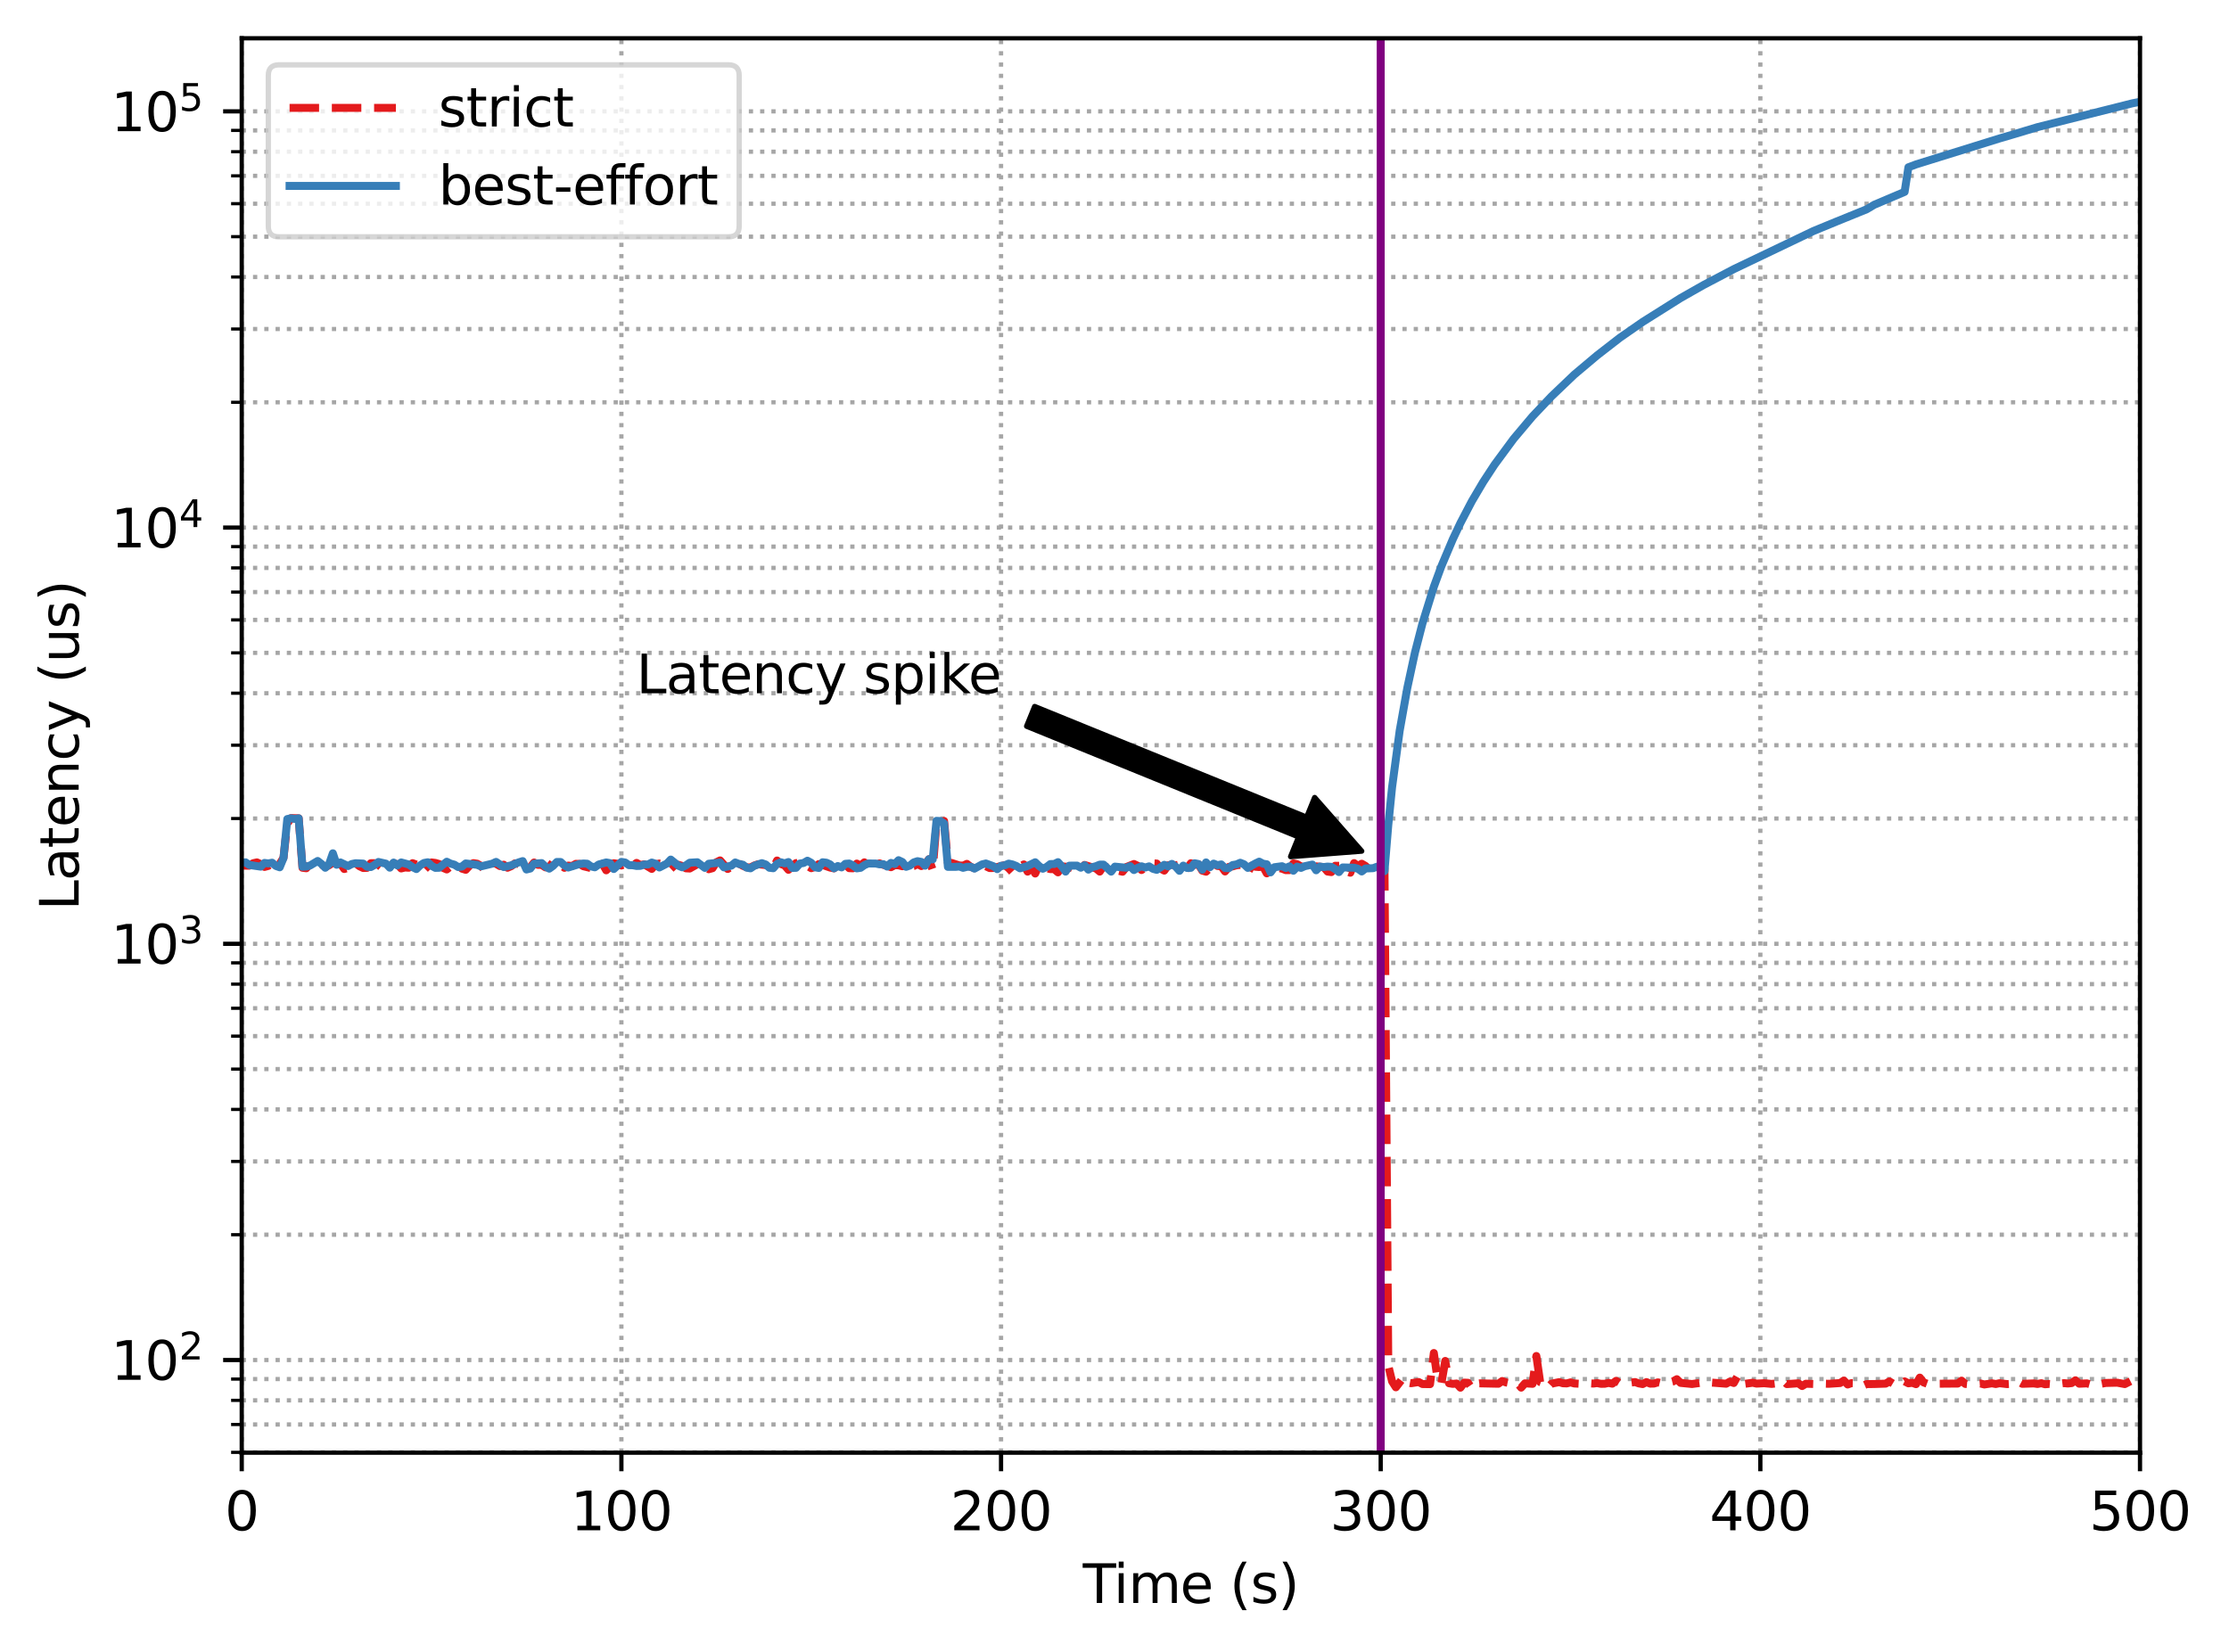 <?xml version="1.0" encoding="utf-8" standalone="no"?>
<!DOCTYPE svg PUBLIC "-//W3C//DTD SVG 1.1//EN"
  "http://www.w3.org/Graphics/SVG/1.1/DTD/svg11.dtd">
<svg xmlns:xlink="http://www.w3.org/1999/xlink" width="419.342pt" height="310.868pt" viewBox="0 0 419.342 310.868" xmlns="http://www.w3.org/2000/svg" version="1.1">
 <defs>
  <style type="text/css">*{stroke-linejoin: round; stroke-linecap: butt}</style>
 </defs>
 <g id="figure_1">
  <g id="patch_1">
   <path d="M 0 310.868 
L 419.342 310.868 
L 419.342 0 
L 0 0 
z
" style="fill: #ffffff"/>
  </g>
  <g id="axes_1">
   <g id="patch_2">
    <path d="M 45.478 273.312 
L 402.598 273.312 
L 402.598 7.2 
L 45.478 7.2 
z
" style="fill: #ffffff"/>
   </g>
   <g id="matplotlib.axis_1">
    <g id="xtick_1">
     <g id="line2d_1">
      <path d="M 45.478 273.312 
L 45.478 7.2 
" clip-path="url(#pa983ec4ae2)" style="fill: none; stroke-dasharray: 0.8,1.32; stroke-dashoffset: 0; stroke: #a6a6a6; stroke-width: 0.8"/>
     </g>
     <g id="line2d_2">
      <defs>
       <path id="m4d2f16e010" d="M 0 0 
L 0 3.5 
" style="stroke: #000000; stroke-width: 0.8"/>
      </defs>
      <g>
       <use xlink:href="#m4d2f16e010" x="45.478" y="273.312" style="stroke: #000000; stroke-width: 0.8"/>
      </g>
     </g>
     <g id="text_1">
      <!-- 0 -->
      <g transform="translate(42.297 287.91) scale(0.1 -0.1)">
       <defs>
        <path id="DejaVuSans-30" d="M 2034 4250 
Q 1547 4250 1301 3770 
Q 1056 3291 1056 2328 
Q 1056 1369 1301 889 
Q 1547 409 2034 409 
Q 2525 409 2770 889 
Q 3016 1369 3016 2328 
Q 3016 3291 2770 3770 
Q 2525 4250 2034 4250 
z
M 2034 4750 
Q 2819 4750 3233 4129 
Q 3647 3509 3647 2328 
Q 3647 1150 3233 529 
Q 2819 -91 2034 -91 
Q 1250 -91 836 529 
Q 422 1150 422 2328 
Q 422 3509 836 4129 
Q 1250 4750 2034 4750 
z
" transform="scale(0.016)"/>
       </defs>
       <use xlink:href="#DejaVuSans-30"/>
      </g>
     </g>
    </g>
    <g id="xtick_2">
     <g id="line2d_3">
      <path d="M 116.902 273.312 
L 116.902 7.2 
" clip-path="url(#pa983ec4ae2)" style="fill: none; stroke-dasharray: 0.8,1.32; stroke-dashoffset: 0; stroke: #a6a6a6; stroke-width: 0.8"/>
     </g>
     <g id="line2d_4">
      <g>
       <use xlink:href="#m4d2f16e010" x="116.902" y="273.312" style="stroke: #000000; stroke-width: 0.8"/>
      </g>
     </g>
     <g id="text_2">
      <!-- 100 -->
      <g transform="translate(107.358 287.91) scale(0.1 -0.1)">
       <defs>
        <path id="DejaVuSans-31" d="M 794 531 
L 1825 531 
L 1825 4091 
L 703 3866 
L 703 4441 
L 1819 4666 
L 2450 4666 
L 2450 531 
L 3481 531 
L 3481 0 
L 794 0 
L 794 531 
z
" transform="scale(0.016)"/>
       </defs>
       <use xlink:href="#DejaVuSans-31"/>
       <use xlink:href="#DejaVuSans-30" x="63.623"/>
       <use xlink:href="#DejaVuSans-30" x="127.246"/>
      </g>
     </g>
    </g>
    <g id="xtick_3">
     <g id="line2d_5">
      <path d="M 188.326 273.312 
L 188.326 7.2 
" clip-path="url(#pa983ec4ae2)" style="fill: none; stroke-dasharray: 0.8,1.32; stroke-dashoffset: 0; stroke: #a6a6a6; stroke-width: 0.8"/>
     </g>
     <g id="line2d_6">
      <g>
       <use xlink:href="#m4d2f16e010" x="188.326" y="273.312" style="stroke: #000000; stroke-width: 0.8"/>
      </g>
     </g>
     <g id="text_3">
      <!-- 200 -->
      <g transform="translate(178.782 287.91) scale(0.1 -0.1)">
       <defs>
        <path id="DejaVuSans-32" d="M 1228 531 
L 3431 531 
L 3431 0 
L 469 0 
L 469 531 
Q 828 903 1448 1529 
Q 2069 2156 2228 2338 
Q 2531 2678 2651 2914 
Q 2772 3150 2772 3378 
Q 2772 3750 2511 3984 
Q 2250 4219 1831 4219 
Q 1534 4219 1204 4116 
Q 875 4013 500 3803 
L 500 4441 
Q 881 4594 1212 4672 
Q 1544 4750 1819 4750 
Q 2544 4750 2975 4387 
Q 3406 4025 3406 3419 
Q 3406 3131 3298 2873 
Q 3191 2616 2906 2266 
Q 2828 2175 2409 1742 
Q 1991 1309 1228 531 
z
" transform="scale(0.016)"/>
       </defs>
       <use xlink:href="#DejaVuSans-32"/>
       <use xlink:href="#DejaVuSans-30" x="63.623"/>
       <use xlink:href="#DejaVuSans-30" x="127.246"/>
      </g>
     </g>
    </g>
    <g id="xtick_4">
     <g id="line2d_7">
      <path d="M 259.75 273.312 
L 259.75 7.2 
" clip-path="url(#pa983ec4ae2)" style="fill: none; stroke-dasharray: 0.8,1.32; stroke-dashoffset: 0; stroke: #a6a6a6; stroke-width: 0.8"/>
     </g>
     <g id="line2d_8">
      <g>
       <use xlink:href="#m4d2f16e010" x="259.75" y="273.312" style="stroke: #000000; stroke-width: 0.8"/>
      </g>
     </g>
     <g id="text_4">
      <!-- 300 -->
      <g transform="translate(250.206 287.91) scale(0.1 -0.1)">
       <defs>
        <path id="DejaVuSans-33" d="M 2597 2516 
Q 3050 2419 3304 2112 
Q 3559 1806 3559 1356 
Q 3559 666 3084 287 
Q 2609 -91 1734 -91 
Q 1441 -91 1130 -33 
Q 819 25 488 141 
L 488 750 
Q 750 597 1062 519 
Q 1375 441 1716 441 
Q 2309 441 2620 675 
Q 2931 909 2931 1356 
Q 2931 1769 2642 2001 
Q 2353 2234 1838 2234 
L 1294 2234 
L 1294 2753 
L 1863 2753 
Q 2328 2753 2575 2939 
Q 2822 3125 2822 3475 
Q 2822 3834 2567 4026 
Q 2313 4219 1838 4219 
Q 1578 4219 1281 4162 
Q 984 4106 628 3988 
L 628 4550 
Q 988 4650 1302 4700 
Q 1616 4750 1894 4750 
Q 2613 4750 3031 4423 
Q 3450 4097 3450 3541 
Q 3450 3153 3228 2886 
Q 3006 2619 2597 2516 
z
" transform="scale(0.016)"/>
       </defs>
       <use xlink:href="#DejaVuSans-33"/>
       <use xlink:href="#DejaVuSans-30" x="63.623"/>
       <use xlink:href="#DejaVuSans-30" x="127.246"/>
      </g>
     </g>
    </g>
    <g id="xtick_5">
     <g id="line2d_9">
      <path d="M 331.174 273.312 
L 331.174 7.2 
" clip-path="url(#pa983ec4ae2)" style="fill: none; stroke-dasharray: 0.8,1.32; stroke-dashoffset: 0; stroke: #a6a6a6; stroke-width: 0.8"/>
     </g>
     <g id="line2d_10">
      <g>
       <use xlink:href="#m4d2f16e010" x="331.174" y="273.312" style="stroke: #000000; stroke-width: 0.8"/>
      </g>
     </g>
     <g id="text_5">
      <!-- 400 -->
      <g transform="translate(321.63 287.91) scale(0.1 -0.1)">
       <defs>
        <path id="DejaVuSans-34" d="M 2419 4116 
L 825 1625 
L 2419 1625 
L 2419 4116 
z
M 2253 4666 
L 3047 4666 
L 3047 1625 
L 3713 1625 
L 3713 1100 
L 3047 1100 
L 3047 0 
L 2419 0 
L 2419 1100 
L 313 1100 
L 313 1709 
L 2253 4666 
z
" transform="scale(0.016)"/>
       </defs>
       <use xlink:href="#DejaVuSans-34"/>
       <use xlink:href="#DejaVuSans-30" x="63.623"/>
       <use xlink:href="#DejaVuSans-30" x="127.246"/>
      </g>
     </g>
    </g>
    <g id="xtick_6">
     <g id="line2d_11">
      <path d="M 402.598 273.312 
L 402.598 7.2 
" clip-path="url(#pa983ec4ae2)" style="fill: none; stroke-dasharray: 0.8,1.32; stroke-dashoffset: 0; stroke: #a6a6a6; stroke-width: 0.8"/>
     </g>
     <g id="line2d_12">
      <g>
       <use xlink:href="#m4d2f16e010" x="402.598" y="273.312" style="stroke: #000000; stroke-width: 0.8"/>
      </g>
     </g>
     <g id="text_6">
      <!-- 500 -->
      <g transform="translate(393.054 287.91) scale(0.1 -0.1)">
       <defs>
        <path id="DejaVuSans-35" d="M 691 4666 
L 3169 4666 
L 3169 4134 
L 1269 4134 
L 1269 2991 
Q 1406 3038 1543 3061 
Q 1681 3084 1819 3084 
Q 2600 3084 3056 2656 
Q 3513 2228 3513 1497 
Q 3513 744 3044 326 
Q 2575 -91 1722 -91 
Q 1428 -91 1123 -41 
Q 819 9 494 109 
L 494 744 
Q 775 591 1075 516 
Q 1375 441 1709 441 
Q 2250 441 2565 725 
Q 2881 1009 2881 1497 
Q 2881 1984 2565 2268 
Q 2250 2553 1709 2553 
Q 1456 2553 1204 2497 
Q 953 2441 691 2322 
L 691 4666 
z
" transform="scale(0.016)"/>
       </defs>
       <use xlink:href="#DejaVuSans-35"/>
       <use xlink:href="#DejaVuSans-30" x="63.623"/>
       <use xlink:href="#DejaVuSans-30" x="127.246"/>
      </g>
     </g>
    </g>
    <g id="text_7">
     <!-- Time (s) -->
     <g transform="translate(203.709 301.589) scale(0.1 -0.1)">
      <defs>
       <path id="DejaVuSans-54" d="M -19 4666 
L 3928 4666 
L 3928 4134 
L 2272 4134 
L 2272 0 
L 1638 0 
L 1638 4134 
L -19 4134 
L -19 4666 
z
" transform="scale(0.016)"/>
       <path id="DejaVuSans-69" d="M 603 3500 
L 1178 3500 
L 1178 0 
L 603 0 
L 603 3500 
z
M 603 4863 
L 1178 4863 
L 1178 4134 
L 603 4134 
L 603 4863 
z
" transform="scale(0.016)"/>
       <path id="DejaVuSans-6d" d="M 3328 2828 
Q 3544 3216 3844 3400 
Q 4144 3584 4550 3584 
Q 5097 3584 5394 3201 
Q 5691 2819 5691 2113 
L 5691 0 
L 5113 0 
L 5113 2094 
Q 5113 2597 4934 2840 
Q 4756 3084 4391 3084 
Q 3944 3084 3684 2787 
Q 3425 2491 3425 1978 
L 3425 0 
L 2847 0 
L 2847 2094 
Q 2847 2600 2669 2842 
Q 2491 3084 2119 3084 
Q 1678 3084 1418 2786 
Q 1159 2488 1159 1978 
L 1159 0 
L 581 0 
L 581 3500 
L 1159 3500 
L 1159 2956 
Q 1356 3278 1631 3431 
Q 1906 3584 2284 3584 
Q 2666 3584 2933 3390 
Q 3200 3197 3328 2828 
z
" transform="scale(0.016)"/>
       <path id="DejaVuSans-65" d="M 3597 1894 
L 3597 1613 
L 953 1613 
Q 991 1019 1311 708 
Q 1631 397 2203 397 
Q 2534 397 2845 478 
Q 3156 559 3463 722 
L 3463 178 
Q 3153 47 2828 -22 
Q 2503 -91 2169 -91 
Q 1331 -91 842 396 
Q 353 884 353 1716 
Q 353 2575 817 3079 
Q 1281 3584 2069 3584 
Q 2775 3584 3186 3129 
Q 3597 2675 3597 1894 
z
M 3022 2063 
Q 3016 2534 2758 2815 
Q 2500 3097 2075 3097 
Q 1594 3097 1305 2825 
Q 1016 2553 972 2059 
L 3022 2063 
z
" transform="scale(0.016)"/>
       <path id="DejaVuSans-20" transform="scale(0.016)"/>
       <path id="DejaVuSans-28" d="M 1984 4856 
Q 1566 4138 1362 3434 
Q 1159 2731 1159 2009 
Q 1159 1288 1364 580 
Q 1569 -128 1984 -844 
L 1484 -844 
Q 1016 -109 783 600 
Q 550 1309 550 2009 
Q 550 2706 781 3412 
Q 1013 4119 1484 4856 
L 1984 4856 
z
" transform="scale(0.016)"/>
       <path id="DejaVuSans-73" d="M 2834 3397 
L 2834 2853 
Q 2591 2978 2328 3040 
Q 2066 3103 1784 3103 
Q 1356 3103 1142 2972 
Q 928 2841 928 2578 
Q 928 2378 1081 2264 
Q 1234 2150 1697 2047 
L 1894 2003 
Q 2506 1872 2764 1633 
Q 3022 1394 3022 966 
Q 3022 478 2636 193 
Q 2250 -91 1575 -91 
Q 1294 -91 989 -36 
Q 684 19 347 128 
L 347 722 
Q 666 556 975 473 
Q 1284 391 1588 391 
Q 1994 391 2212 530 
Q 2431 669 2431 922 
Q 2431 1156 2273 1281 
Q 2116 1406 1581 1522 
L 1381 1569 
Q 847 1681 609 1914 
Q 372 2147 372 2553 
Q 372 3047 722 3315 
Q 1072 3584 1716 3584 
Q 2034 3584 2315 3537 
Q 2597 3491 2834 3397 
z
" transform="scale(0.016)"/>
       <path id="DejaVuSans-29" d="M 513 4856 
L 1013 4856 
Q 1481 4119 1714 3412 
Q 1947 2706 1947 2009 
Q 1947 1309 1714 600 
Q 1481 -109 1013 -844 
L 513 -844 
Q 928 -128 1133 580 
Q 1338 1288 1338 2009 
Q 1338 2731 1133 3434 
Q 928 4138 513 4856 
z
" transform="scale(0.016)"/>
      </defs>
      <use xlink:href="#DejaVuSans-54"/>
      <use xlink:href="#DejaVuSans-69" x="57.959"/>
      <use xlink:href="#DejaVuSans-6d" x="85.742"/>
      <use xlink:href="#DejaVuSans-65" x="183.154"/>
      <use xlink:href="#DejaVuSans-20" x="244.678"/>
      <use xlink:href="#DejaVuSans-28" x="276.465"/>
      <use xlink:href="#DejaVuSans-73" x="315.479"/>
      <use xlink:href="#DejaVuSans-29" x="367.578"/>
     </g>
    </g>
   </g>
   <g id="matplotlib.axis_2">
    <g id="ytick_1">
     <g id="line2d_13">
      <path d="M 45.478 255.88 
L 402.598 255.88 
" clip-path="url(#pa983ec4ae2)" style="fill: none; stroke-dasharray: 0.8,1.32; stroke-dashoffset: 0; stroke: #a6a6a6; stroke-width: 0.8"/>
     </g>
     <g id="line2d_14">
      <defs>
       <path id="m1af0b017b0" d="M 0 0 
L -3.5 0 
" style="stroke: #000000; stroke-width: 0.8"/>
      </defs>
      <g>
       <use xlink:href="#m1af0b017b0" x="45.478" y="255.88" style="stroke: #000000; stroke-width: 0.8"/>
      </g>
     </g>
     <g id="text_8">
      <!-- $\mathdefault{10^{2}}$ -->
      <g transform="translate(20.878 259.679) scale(0.1 -0.1)">
       <use xlink:href="#DejaVuSans-31" transform="translate(0 0.766)"/>
       <use xlink:href="#DejaVuSans-30" transform="translate(63.623 0.766)"/>
       <use xlink:href="#DejaVuSans-32" transform="translate(128.203 39.047) scale(0.7)"/>
      </g>
     </g>
    </g>
    <g id="ytick_2">
     <g id="line2d_15">
      <path d="M 45.478 177.571 
L 402.598 177.571 
" clip-path="url(#pa983ec4ae2)" style="fill: none; stroke-dasharray: 0.8,1.32; stroke-dashoffset: 0; stroke: #a6a6a6; stroke-width: 0.8"/>
     </g>
     <g id="line2d_16">
      <g>
       <use xlink:href="#m1af0b017b0" x="45.478" y="177.571" style="stroke: #000000; stroke-width: 0.8"/>
      </g>
     </g>
     <g id="text_9">
      <!-- $\mathdefault{10^{3}}$ -->
      <g transform="translate(20.878 181.37) scale(0.1 -0.1)">
       <use xlink:href="#DejaVuSans-31" transform="translate(0 0.766)"/>
       <use xlink:href="#DejaVuSans-30" transform="translate(63.623 0.766)"/>
       <use xlink:href="#DejaVuSans-33" transform="translate(128.203 39.047) scale(0.7)"/>
      </g>
     </g>
    </g>
    <g id="ytick_3">
     <g id="line2d_17">
      <path d="M 45.478 99.262 
L 402.598 99.262 
" clip-path="url(#pa983ec4ae2)" style="fill: none; stroke-dasharray: 0.8,1.32; stroke-dashoffset: 0; stroke: #a6a6a6; stroke-width: 0.8"/>
     </g>
     <g id="line2d_18">
      <g>
       <use xlink:href="#m1af0b017b0" x="45.478" y="99.262" style="stroke: #000000; stroke-width: 0.8"/>
      </g>
     </g>
     <g id="text_10">
      <!-- $\mathdefault{10^{4}}$ -->
      <g transform="translate(20.878 103.061) scale(0.1 -0.1)">
       <use xlink:href="#DejaVuSans-31" transform="translate(0 0.684)"/>
       <use xlink:href="#DejaVuSans-30" transform="translate(63.623 0.684)"/>
       <use xlink:href="#DejaVuSans-34" transform="translate(128.203 38.966) scale(0.7)"/>
      </g>
     </g>
    </g>
    <g id="ytick_4">
     <g id="line2d_19">
      <path d="M 45.478 20.953 
L 402.598 20.953 
" clip-path="url(#pa983ec4ae2)" style="fill: none; stroke-dasharray: 0.8,1.32; stroke-dashoffset: 0; stroke: #a6a6a6; stroke-width: 0.8"/>
     </g>
     <g id="line2d_20">
      <g>
       <use xlink:href="#m1af0b017b0" x="45.478" y="20.953" style="stroke: #000000; stroke-width: 0.8"/>
      </g>
     </g>
     <g id="text_11">
      <!-- $\mathdefault{10^{5}}$ -->
      <g transform="translate(20.878 24.752) scale(0.1 -0.1)">
       <use xlink:href="#DejaVuSans-31" transform="translate(0 0.684)"/>
       <use xlink:href="#DejaVuSans-30" transform="translate(63.623 0.684)"/>
       <use xlink:href="#DejaVuSans-35" transform="translate(128.203 38.966) scale(0.7)"/>
      </g>
     </g>
    </g>
    <g id="ytick_5">
     <g id="line2d_21">
      <path d="M 45.478 273.253 
L 402.598 273.253 
" clip-path="url(#pa983ec4ae2)" style="fill: none; stroke-dasharray: 0.8,1.32; stroke-dashoffset: 0; stroke: #a6a6a6; stroke-width: 0.8"/>
     </g>
     <g id="line2d_22">
      <defs>
       <path id="m515e175a4a" d="M 0 0 
L -2 0 
" style="stroke: #000000; stroke-width: 0.6"/>
      </defs>
      <g>
       <use xlink:href="#m515e175a4a" x="45.478" y="273.253" style="stroke: #000000; stroke-width: 0.6"/>
      </g>
     </g>
    </g>
    <g id="ytick_6">
     <g id="line2d_23">
      <path d="M 45.478 268.01 
L 402.598 268.01 
" clip-path="url(#pa983ec4ae2)" style="fill: none; stroke-dasharray: 0.8,1.32; stroke-dashoffset: 0; stroke: #a6a6a6; stroke-width: 0.8"/>
     </g>
     <g id="line2d_24">
      <g>
       <use xlink:href="#m515e175a4a" x="45.478" y="268.01" style="stroke: #000000; stroke-width: 0.6"/>
      </g>
     </g>
    </g>
    <g id="ytick_7">
     <g id="line2d_25">
      <path d="M 45.478 263.469 
L 402.598 263.469 
" clip-path="url(#pa983ec4ae2)" style="fill: none; stroke-dasharray: 0.8,1.32; stroke-dashoffset: 0; stroke: #a6a6a6; stroke-width: 0.8"/>
     </g>
     <g id="line2d_26">
      <g>
       <use xlink:href="#m515e175a4a" x="45.478" y="263.469" style="stroke: #000000; stroke-width: 0.6"/>
      </g>
     </g>
    </g>
    <g id="ytick_8">
     <g id="line2d_27">
      <path d="M 45.478 259.463 
L 402.598 259.463 
" clip-path="url(#pa983ec4ae2)" style="fill: none; stroke-dasharray: 0.8,1.32; stroke-dashoffset: 0; stroke: #a6a6a6; stroke-width: 0.8"/>
     </g>
     <g id="line2d_28">
      <g>
       <use xlink:href="#m515e175a4a" x="45.478" y="259.463" style="stroke: #000000; stroke-width: 0.6"/>
      </g>
     </g>
    </g>
    <g id="ytick_9">
     <g id="line2d_29">
      <path d="M 45.478 232.307 
L 402.598 232.307 
" clip-path="url(#pa983ec4ae2)" style="fill: none; stroke-dasharray: 0.8,1.32; stroke-dashoffset: 0; stroke: #a6a6a6; stroke-width: 0.8"/>
     </g>
     <g id="line2d_30">
      <g>
       <use xlink:href="#m515e175a4a" x="45.478" y="232.307" style="stroke: #000000; stroke-width: 0.6"/>
      </g>
     </g>
    </g>
    <g id="ytick_10">
     <g id="line2d_31">
      <path d="M 45.478 218.517 
L 402.598 218.517 
" clip-path="url(#pa983ec4ae2)" style="fill: none; stroke-dasharray: 0.8,1.32; stroke-dashoffset: 0; stroke: #a6a6a6; stroke-width: 0.8"/>
     </g>
     <g id="line2d_32">
      <g>
       <use xlink:href="#m515e175a4a" x="45.478" y="218.517" style="stroke: #000000; stroke-width: 0.6"/>
      </g>
     </g>
    </g>
    <g id="ytick_11">
     <g id="line2d_33">
      <path d="M 45.478 208.733 
L 402.598 208.733 
" clip-path="url(#pa983ec4ae2)" style="fill: none; stroke-dasharray: 0.8,1.32; stroke-dashoffset: 0; stroke: #a6a6a6; stroke-width: 0.8"/>
     </g>
     <g id="line2d_34">
      <g>
       <use xlink:href="#m515e175a4a" x="45.478" y="208.733" style="stroke: #000000; stroke-width: 0.6"/>
      </g>
     </g>
    </g>
    <g id="ytick_12">
     <g id="line2d_35">
      <path d="M 45.478 201.144 
L 402.598 201.144 
" clip-path="url(#pa983ec4ae2)" style="fill: none; stroke-dasharray: 0.8,1.32; stroke-dashoffset: 0; stroke: #a6a6a6; stroke-width: 0.8"/>
     </g>
     <g id="line2d_36">
      <g>
       <use xlink:href="#m515e175a4a" x="45.478" y="201.144" style="stroke: #000000; stroke-width: 0.6"/>
      </g>
     </g>
    </g>
    <g id="ytick_13">
     <g id="line2d_37">
      <path d="M 45.478 194.944 
L 402.598 194.944 
" clip-path="url(#pa983ec4ae2)" style="fill: none; stroke-dasharray: 0.8,1.32; stroke-dashoffset: 0; stroke: #a6a6a6; stroke-width: 0.8"/>
     </g>
     <g id="line2d_38">
      <g>
       <use xlink:href="#m515e175a4a" x="45.478" y="194.944" style="stroke: #000000; stroke-width: 0.6"/>
      </g>
     </g>
    </g>
    <g id="ytick_14">
     <g id="line2d_39">
      <path d="M 45.478 189.701 
L 402.598 189.701 
" clip-path="url(#pa983ec4ae2)" style="fill: none; stroke-dasharray: 0.8,1.32; stroke-dashoffset: 0; stroke: #a6a6a6; stroke-width: 0.8"/>
     </g>
     <g id="line2d_40">
      <g>
       <use xlink:href="#m515e175a4a" x="45.478" y="189.701" style="stroke: #000000; stroke-width: 0.6"/>
      </g>
     </g>
    </g>
    <g id="ytick_15">
     <g id="line2d_41">
      <path d="M 45.478 185.16 
L 402.598 185.16 
" clip-path="url(#pa983ec4ae2)" style="fill: none; stroke-dasharray: 0.8,1.32; stroke-dashoffset: 0; stroke: #a6a6a6; stroke-width: 0.8"/>
     </g>
     <g id="line2d_42">
      <g>
       <use xlink:href="#m515e175a4a" x="45.478" y="185.16" style="stroke: #000000; stroke-width: 0.6"/>
      </g>
     </g>
    </g>
    <g id="ytick_16">
     <g id="line2d_43">
      <path d="M 45.478 181.154 
L 402.598 181.154 
" clip-path="url(#pa983ec4ae2)" style="fill: none; stroke-dasharray: 0.8,1.32; stroke-dashoffset: 0; stroke: #a6a6a6; stroke-width: 0.8"/>
     </g>
     <g id="line2d_44">
      <g>
       <use xlink:href="#m515e175a4a" x="45.478" y="181.154" style="stroke: #000000; stroke-width: 0.6"/>
      </g>
     </g>
    </g>
    <g id="ytick_17">
     <g id="line2d_45">
      <path d="M 45.478 153.998 
L 402.598 153.998 
" clip-path="url(#pa983ec4ae2)" style="fill: none; stroke-dasharray: 0.8,1.32; stroke-dashoffset: 0; stroke: #a6a6a6; stroke-width: 0.8"/>
     </g>
     <g id="line2d_46">
      <g>
       <use xlink:href="#m515e175a4a" x="45.478" y="153.998" style="stroke: #000000; stroke-width: 0.6"/>
      </g>
     </g>
    </g>
    <g id="ytick_18">
     <g id="line2d_47">
      <path d="M 45.478 140.208 
L 402.598 140.208 
" clip-path="url(#pa983ec4ae2)" style="fill: none; stroke-dasharray: 0.8,1.32; stroke-dashoffset: 0; stroke: #a6a6a6; stroke-width: 0.8"/>
     </g>
     <g id="line2d_48">
      <g>
       <use xlink:href="#m515e175a4a" x="45.478" y="140.208" style="stroke: #000000; stroke-width: 0.6"/>
      </g>
     </g>
    </g>
    <g id="ytick_19">
     <g id="line2d_49">
      <path d="M 45.478 130.424 
L 402.598 130.424 
" clip-path="url(#pa983ec4ae2)" style="fill: none; stroke-dasharray: 0.8,1.32; stroke-dashoffset: 0; stroke: #a6a6a6; stroke-width: 0.8"/>
     </g>
     <g id="line2d_50">
      <g>
       <use xlink:href="#m515e175a4a" x="45.478" y="130.424" style="stroke: #000000; stroke-width: 0.6"/>
      </g>
     </g>
    </g>
    <g id="ytick_20">
     <g id="line2d_51">
      <path d="M 45.478 122.835 
L 402.598 122.835 
" clip-path="url(#pa983ec4ae2)" style="fill: none; stroke-dasharray: 0.8,1.32; stroke-dashoffset: 0; stroke: #a6a6a6; stroke-width: 0.8"/>
     </g>
     <g id="line2d_52">
      <g>
       <use xlink:href="#m515e175a4a" x="45.478" y="122.835" style="stroke: #000000; stroke-width: 0.6"/>
      </g>
     </g>
    </g>
    <g id="ytick_21">
     <g id="line2d_53">
      <path d="M 45.478 116.635 
L 402.598 116.635 
" clip-path="url(#pa983ec4ae2)" style="fill: none; stroke-dasharray: 0.8,1.32; stroke-dashoffset: 0; stroke: #a6a6a6; stroke-width: 0.8"/>
     </g>
     <g id="line2d_54">
      <g>
       <use xlink:href="#m515e175a4a" x="45.478" y="116.635" style="stroke: #000000; stroke-width: 0.6"/>
      </g>
     </g>
    </g>
    <g id="ytick_22">
     <g id="line2d_55">
      <path d="M 45.478 111.392 
L 402.598 111.392 
" clip-path="url(#pa983ec4ae2)" style="fill: none; stroke-dasharray: 0.8,1.32; stroke-dashoffset: 0; stroke: #a6a6a6; stroke-width: 0.8"/>
     </g>
     <g id="line2d_56">
      <g>
       <use xlink:href="#m515e175a4a" x="45.478" y="111.392" style="stroke: #000000; stroke-width: 0.6"/>
      </g>
     </g>
    </g>
    <g id="ytick_23">
     <g id="line2d_57">
      <path d="M 45.478 106.851 
L 402.598 106.851 
" clip-path="url(#pa983ec4ae2)" style="fill: none; stroke-dasharray: 0.8,1.32; stroke-dashoffset: 0; stroke: #a6a6a6; stroke-width: 0.8"/>
     </g>
     <g id="line2d_58">
      <g>
       <use xlink:href="#m515e175a4a" x="45.478" y="106.851" style="stroke: #000000; stroke-width: 0.6"/>
      </g>
     </g>
    </g>
    <g id="ytick_24">
     <g id="line2d_59">
      <path d="M 45.478 102.845 
L 402.598 102.845 
" clip-path="url(#pa983ec4ae2)" style="fill: none; stroke-dasharray: 0.8,1.32; stroke-dashoffset: 0; stroke: #a6a6a6; stroke-width: 0.8"/>
     </g>
     <g id="line2d_60">
      <g>
       <use xlink:href="#m515e175a4a" x="45.478" y="102.845" style="stroke: #000000; stroke-width: 0.6"/>
      </g>
     </g>
    </g>
    <g id="ytick_25">
     <g id="line2d_61">
      <path d="M 45.478 75.689 
L 402.598 75.689 
" clip-path="url(#pa983ec4ae2)" style="fill: none; stroke-dasharray: 0.8,1.32; stroke-dashoffset: 0; stroke: #a6a6a6; stroke-width: 0.8"/>
     </g>
     <g id="line2d_62">
      <g>
       <use xlink:href="#m515e175a4a" x="45.478" y="75.689" style="stroke: #000000; stroke-width: 0.6"/>
      </g>
     </g>
    </g>
    <g id="ytick_26">
     <g id="line2d_63">
      <path d="M 45.478 61.899 
L 402.598 61.899 
" clip-path="url(#pa983ec4ae2)" style="fill: none; stroke-dasharray: 0.8,1.32; stroke-dashoffset: 0; stroke: #a6a6a6; stroke-width: 0.8"/>
     </g>
     <g id="line2d_64">
      <g>
       <use xlink:href="#m515e175a4a" x="45.478" y="61.899" style="stroke: #000000; stroke-width: 0.6"/>
      </g>
     </g>
    </g>
    <g id="ytick_27">
     <g id="line2d_65">
      <path d="M 45.478 52.115 
L 402.598 52.115 
" clip-path="url(#pa983ec4ae2)" style="fill: none; stroke-dasharray: 0.8,1.32; stroke-dashoffset: 0; stroke: #a6a6a6; stroke-width: 0.8"/>
     </g>
     <g id="line2d_66">
      <g>
       <use xlink:href="#m515e175a4a" x="45.478" y="52.115" style="stroke: #000000; stroke-width: 0.6"/>
      </g>
     </g>
    </g>
    <g id="ytick_28">
     <g id="line2d_67">
      <path d="M 45.478 44.526 
L 402.598 44.526 
" clip-path="url(#pa983ec4ae2)" style="fill: none; stroke-dasharray: 0.8,1.32; stroke-dashoffset: 0; stroke: #a6a6a6; stroke-width: 0.8"/>
     </g>
     <g id="line2d_68">
      <g>
       <use xlink:href="#m515e175a4a" x="45.478" y="44.526" style="stroke: #000000; stroke-width: 0.6"/>
      </g>
     </g>
    </g>
    <g id="ytick_29">
     <g id="line2d_69">
      <path d="M 45.478 38.326 
L 402.598 38.326 
" clip-path="url(#pa983ec4ae2)" style="fill: none; stroke-dasharray: 0.8,1.32; stroke-dashoffset: 0; stroke: #a6a6a6; stroke-width: 0.8"/>
     </g>
     <g id="line2d_70">
      <g>
       <use xlink:href="#m515e175a4a" x="45.478" y="38.326" style="stroke: #000000; stroke-width: 0.6"/>
      </g>
     </g>
    </g>
    <g id="ytick_30">
     <g id="line2d_71">
      <path d="M 45.478 33.083 
L 402.598 33.083 
" clip-path="url(#pa983ec4ae2)" style="fill: none; stroke-dasharray: 0.8,1.32; stroke-dashoffset: 0; stroke: #a6a6a6; stroke-width: 0.8"/>
     </g>
     <g id="line2d_72">
      <g>
       <use xlink:href="#m515e175a4a" x="45.478" y="33.083" style="stroke: #000000; stroke-width: 0.6"/>
      </g>
     </g>
    </g>
    <g id="ytick_31">
     <g id="line2d_73">
      <path d="M 45.478 28.542 
L 402.598 28.542 
" clip-path="url(#pa983ec4ae2)" style="fill: none; stroke-dasharray: 0.8,1.32; stroke-dashoffset: 0; stroke: #a6a6a6; stroke-width: 0.8"/>
     </g>
     <g id="line2d_74">
      <g>
       <use xlink:href="#m515e175a4a" x="45.478" y="28.542" style="stroke: #000000; stroke-width: 0.6"/>
      </g>
     </g>
    </g>
    <g id="ytick_32">
     <g id="line2d_75">
      <path d="M 45.478 24.536 
L 402.598 24.536 
" clip-path="url(#pa983ec4ae2)" style="fill: none; stroke-dasharray: 0.8,1.32; stroke-dashoffset: 0; stroke: #a6a6a6; stroke-width: 0.8"/>
     </g>
     <g id="line2d_76">
      <g>
       <use xlink:href="#m515e175a4a" x="45.478" y="24.536" style="stroke: #000000; stroke-width: 0.6"/>
      </g>
     </g>
    </g>
    <g id="text_12">
     <!-- Latency (us) -->
     <g transform="translate(14.798 171.284) rotate(-90) scale(0.1 -0.1)">
      <defs>
       <path id="DejaVuSans-4c" d="M 628 4666 
L 1259 4666 
L 1259 531 
L 3531 531 
L 3531 0 
L 628 0 
L 628 4666 
z
" transform="scale(0.016)"/>
       <path id="DejaVuSans-61" d="M 2194 1759 
Q 1497 1759 1228 1600 
Q 959 1441 959 1056 
Q 959 750 1161 570 
Q 1363 391 1709 391 
Q 2188 391 2477 730 
Q 2766 1069 2766 1631 
L 2766 1759 
L 2194 1759 
z
M 3341 1997 
L 3341 0 
L 2766 0 
L 2766 531 
Q 2569 213 2275 61 
Q 1981 -91 1556 -91 
Q 1019 -91 701 211 
Q 384 513 384 1019 
Q 384 1609 779 1909 
Q 1175 2209 1959 2209 
L 2766 2209 
L 2766 2266 
Q 2766 2663 2505 2880 
Q 2244 3097 1772 3097 
Q 1472 3097 1187 3025 
Q 903 2953 641 2809 
L 641 3341 
Q 956 3463 1253 3523 
Q 1550 3584 1831 3584 
Q 2591 3584 2966 3190 
Q 3341 2797 3341 1997 
z
" transform="scale(0.016)"/>
       <path id="DejaVuSans-74" d="M 1172 4494 
L 1172 3500 
L 2356 3500 
L 2356 3053 
L 1172 3053 
L 1172 1153 
Q 1172 725 1289 603 
Q 1406 481 1766 481 
L 2356 481 
L 2356 0 
L 1766 0 
Q 1100 0 847 248 
Q 594 497 594 1153 
L 594 3053 
L 172 3053 
L 172 3500 
L 594 3500 
L 594 4494 
L 1172 4494 
z
" transform="scale(0.016)"/>
       <path id="DejaVuSans-6e" d="M 3513 2113 
L 3513 0 
L 2938 0 
L 2938 2094 
Q 2938 2591 2744 2837 
Q 2550 3084 2163 3084 
Q 1697 3084 1428 2787 
Q 1159 2491 1159 1978 
L 1159 0 
L 581 0 
L 581 3500 
L 1159 3500 
L 1159 2956 
Q 1366 3272 1645 3428 
Q 1925 3584 2291 3584 
Q 2894 3584 3203 3211 
Q 3513 2838 3513 2113 
z
" transform="scale(0.016)"/>
       <path id="DejaVuSans-63" d="M 3122 3366 
L 3122 2828 
Q 2878 2963 2633 3030 
Q 2388 3097 2138 3097 
Q 1578 3097 1268 2742 
Q 959 2388 959 1747 
Q 959 1106 1268 751 
Q 1578 397 2138 397 
Q 2388 397 2633 464 
Q 2878 531 3122 666 
L 3122 134 
Q 2881 22 2623 -34 
Q 2366 -91 2075 -91 
Q 1284 -91 818 406 
Q 353 903 353 1747 
Q 353 2603 823 3093 
Q 1294 3584 2113 3584 
Q 2378 3584 2631 3529 
Q 2884 3475 3122 3366 
z
" transform="scale(0.016)"/>
       <path id="DejaVuSans-79" d="M 2059 -325 
Q 1816 -950 1584 -1140 
Q 1353 -1331 966 -1331 
L 506 -1331 
L 506 -850 
L 844 -850 
Q 1081 -850 1212 -737 
Q 1344 -625 1503 -206 
L 1606 56 
L 191 3500 
L 800 3500 
L 1894 763 
L 2988 3500 
L 3597 3500 
L 2059 -325 
z
" transform="scale(0.016)"/>
       <path id="DejaVuSans-75" d="M 544 1381 
L 544 3500 
L 1119 3500 
L 1119 1403 
Q 1119 906 1312 657 
Q 1506 409 1894 409 
Q 2359 409 2629 706 
Q 2900 1003 2900 1516 
L 2900 3500 
L 3475 3500 
L 3475 0 
L 2900 0 
L 2900 538 
Q 2691 219 2414 64 
Q 2138 -91 1772 -91 
Q 1169 -91 856 284 
Q 544 659 544 1381 
z
M 1991 3584 
L 1991 3584 
z
" transform="scale(0.016)"/>
      </defs>
      <use xlink:href="#DejaVuSans-4c"/>
      <use xlink:href="#DejaVuSans-61" x="55.713"/>
      <use xlink:href="#DejaVuSans-74" x="116.992"/>
      <use xlink:href="#DejaVuSans-65" x="156.201"/>
      <use xlink:href="#DejaVuSans-6e" x="217.725"/>
      <use xlink:href="#DejaVuSans-63" x="281.104"/>
      <use xlink:href="#DejaVuSans-79" x="336.084"/>
      <use xlink:href="#DejaVuSans-20" x="395.264"/>
      <use xlink:href="#DejaVuSans-28" x="427.051"/>
      <use xlink:href="#DejaVuSans-75" x="466.064"/>
      <use xlink:href="#DejaVuSans-73" x="529.443"/>
      <use xlink:href="#DejaVuSans-29" x="581.543"/>
     </g>
    </g>
   </g>
   <g id="line2d_77">
    <path d="M 45.478 162.874 
L 46.907 162.872 
L 47.621 162.412 
L 48.335 162.255 
L 49.049 162.578 
L 49.764 163.11 
L 50.478 162.917 
L 51.192 162.223 
L 51.906 162.194 
L 52.621 162.541 
L 53.335 161.387 
L 54.049 154.921 
L 54.763 153.921 
L 56.192 153.961 
L 56.906 163.267 
L 57.62 163.357 
L 58.334 162.546 
L 59.763 162.613 
L 60.477 162.639 
L 61.191 163.114 
L 61.906 162.794 
L 62.62 162.298 
L 64.048 162.464 
L 64.763 163.498 
L 65.477 163.306 
L 66.191 162.262 
L 66.905 162.39 
L 67.62 162.975 
L 68.334 163.313 
L 69.048 163.285 
L 69.762 162.409 
L 70.477 162.404 
L 71.191 162.723 
L 71.905 163.298 
L 72.619 163.262 
L 73.333 162.964 
L 74.048 162.435 
L 74.762 162.591 
L 75.476 163.393 
L 76.19 163.216 
L 76.905 163.26 
L 77.619 162.402 
L 78.333 162.664 
L 79.047 162.422 
L 79.762 163.698 
L 81.19 162.267 
L 81.904 162.357 
L 82.619 162.562 
L 83.333 163.28 
L 84.047 163.583 
L 85.476 162.445 
L 86.19 162.649 
L 86.904 163.433 
L 87.618 163.651 
L 88.333 162.871 
L 89.047 162.397 
L 89.761 162.5 
L 90.475 162.901 
L 91.189 163.709 
L 91.904 162.844 
L 92.618 162.353 
L 93.332 162.521 
L 94.046 162.944 
L 94.761 162.691 
L 95.475 163.262 
L 96.189 162.957 
L 96.903 162.427 
L 97.618 162.571 
L 98.332 163.327 
L 99.046 163.433 
L 99.76 163.146 
L 100.475 162.28 
L 101.189 162.71 
L 101.903 162.726 
L 102.617 163.188 
L 103.332 163.164 
L 104.046 162.194 
L 104.76 162.125 
L 106.189 163.275 
L 106.903 162.856 
L 107.617 162.934 
L 108.331 162.528 
L 109.045 162.544 
L 109.76 162.983 
L 111.188 163.33 
L 111.902 162.355 
L 112.617 162.3 
L 113.331 162.489 
L 114.045 163.743 
L 115.474 162.413 
L 116.188 162.524 
L 116.902 162.842 
L 117.616 162.567 
L 118.331 162.639 
L 119.045 162.85 
L 119.759 162.351 
L 120.473 162.747 
L 121.188 162.621 
L 122.616 163.481 
L 123.33 162.633 
L 124.045 162.467 
L 124.759 162.606 
L 125.473 163.348 
L 126.187 163.473 
L 126.901 162.804 
L 127.616 162.71 
L 128.33 162.916 
L 129.044 163.37 
L 129.758 163.408 
L 131.187 162.594 
L 131.901 162.564 
L 132.615 163.172 
L 133.33 163.543 
L 134.044 163.348 
L 134.758 162.235 
L 135.472 161.881 
L 136.901 163.494 
L 137.615 163.094 
L 138.329 162.082 
L 139.758 162.901 
L 140.472 163.183 
L 141.186 163.208 
L 141.901 162.843 
L 142.615 162.605 
L 144.043 162.751 
L 144.757 163.242 
L 145.472 163.308 
L 146.186 161.902 
L 146.9 162.554 
L 147.614 162.813 
L 148.329 163.649 
L 149.757 162.385 
L 150.471 162.341 
L 151.186 162.526 
L 152.614 163.346 
L 153.328 163.106 
L 154.043 162.573 
L 154.757 162.738 
L 156.185 163.234 
L 156.9 163.375 
L 158.328 161.99 
L 159.042 162.559 
L 159.757 163.341 
L 160.471 163.367 
L 161.185 162.479 
L 161.899 162.868 
L 162.613 162.247 
L 164.042 163.484 
L 165.47 162.439 
L 166.185 162.72 
L 166.899 162.873 
L 167.613 163.161 
L 168.327 162.774 
L 169.042 162.803 
L 169.756 162.979 
L 170.47 162.144 
L 171.184 163.092 
L 171.899 162.939 
L 172.613 162.565 
L 173.327 162.943 
L 174.041 162.621 
L 174.756 161.658 
L 175.47 163.67 
L 176.184 154.768 
L 177.613 154.47 
L 178.327 162.286 
L 179.041 162.363 
L 180.469 162.825 
L 181.184 162.864 
L 181.898 162.534 
L 182.612 163.087 
L 183.326 163.35 
L 184.041 162.906 
L 184.755 162.652 
L 186.183 163.32 
L 186.898 163.31 
L 189.04 162.764 
L 189.755 163.347 
L 190.469 164.108 
L 191.183 163.439 
L 192.612 162.635 
L 193.326 163.989 
L 194.04 163.093 
L 194.754 164.348 
L 195.469 162.789 
L 196.183 163.182 
L 197.611 163.525 
L 198.325 163.526 
L 199.04 164.13 
L 199.754 163.002 
L 201.182 163.127 
L 202.611 163.797 
L 203.325 163.53 
L 204.039 162.736 
L 206.182 163.393 
L 206.896 163.986 
L 207.611 162.921 
L 208.325 163.202 
L 209.039 163.225 
L 210.468 163.844 
L 211.182 164.013 
L 211.896 163.131 
L 213.325 162.558 
L 214.039 162.89 
L 214.753 163.693 
L 216.896 162.427 
L 217.61 162.469 
L 218.324 163.418 
L 219.038 163.801 
L 219.753 162.804 
L 220.467 162.687 
L 221.181 162.814 
L 221.895 162.641 
L 222.61 163.906 
L 223.324 163.389 
L 224.038 162.415 
L 224.752 162.721 
L 225.467 162.614 
L 226.181 163.802 
L 226.895 164.005 
L 227.609 163.341 
L 228.324 162.358 
L 229.038 162.925 
L 229.752 162.979 
L 230.466 163.962 
L 231.181 163.102 
L 231.895 163.007 
L 232.609 162.797 
L 233.323 162.728 
L 234.037 163.929 
L 234.752 164.17 
L 235.466 162.876 
L 236.18 163.072 
L 236.894 163.132 
L 237.609 163.022 
L 238.323 164.318 
L 239.037 163.389 
L 239.751 162.889 
L 240.466 163.309 
L 241.18 163.434 
L 241.894 163.714 
L 242.608 163.707 
L 243.323 162.439 
L 244.037 162.598 
L 244.751 163 
L 245.465 163.197 
L 246.18 163.539 
L 246.894 162.928 
L 249.037 163.147 
L 249.751 163.979 
L 250.465 164.081 
L 251.179 162.89 
L 252.608 162.891 
L 253.322 163.907 
L 254.036 164.199 
L 254.75 162.39 
L 255.465 162.942 
L 256.179 162.507 
L 256.893 162.922 
L 257.607 163.628 
L 259.036 162.515 
L 259.75 162.728 
L 260.464 163.372 
L 261.179 256.919 
L 261.893 259.901 
L 262.607 261.017 
L 264.036 259.155 
L 264.75 260.117 
L 265.464 260.246 
L 266.893 260.021 
L 267.607 260.399 
L 269.035 260.424 
L 269.749 254.563 
L 270.464 259.599 
L 271.178 260.216 
L 271.892 256.056 
L 272.606 260.253 
L 273.321 260.37 
L 274.035 260.306 
L 274.749 261.086 
L 275.463 260.134 
L 276.178 260.166 
L 276.892 261.216 
L 277.606 260.371 
L 278.32 260.27 
L 281.892 260.346 
L 282.606 259.831 
L 283.32 260.096 
L 284.749 260.37 
L 285.463 260.198 
L 286.177 261.076 
L 286.891 260.27 
L 288.32 260.36 
L 289.034 255.125 
L 289.748 260.031 
L 290.462 260.295 
L 291.177 261.092 
L 291.891 260.327 
L 293.319 260.042 
L 294.034 260.254 
L 294.748 260.284 
L 295.462 260.092 
L 296.176 260.295 
L 297.605 260.372 
L 298.319 260.225 
L 299.748 260.314 
L 300.462 260.22 
L 301.176 260.357 
L 301.89 260.351 
L 302.605 260.187 
L 303.319 260.331 
L 304.033 259.799 
L 304.747 260.239 
L 305.461 260.298 
L 307.604 260.027 
L 308.318 260.283 
L 309.033 260.41 
L 309.747 260.033 
L 310.461 260.326 
L 311.175 260.308 
L 311.89 260.084 
L 312.604 260.258 
L 313.318 260.275 
L 314.747 259.917 
L 315.461 259.49 
L 316.175 260.184 
L 318.318 260.396 
L 319.746 260.202 
L 320.461 260.114 
L 321.175 260.188 
L 321.889 260.118 
L 324.746 260.339 
L 325.46 259.939 
L 326.174 260.205 
L 326.889 258.912 
L 327.603 260.196 
L 328.317 260.352 
L 329.746 260.158 
L 330.46 260.32 
L 331.888 260.247 
L 333.317 260.377 
L 334.745 260.207 
L 335.46 259.747 
L 336.174 260.414 
L 338.317 260.26 
L 339.031 260.775 
L 339.745 260.343 
L 341.888 260.411 
L 342.602 260.312 
L 344.03 260.357 
L 346.173 260.215 
L 346.887 259.749 
L 347.602 260.485 
L 348.316 260.229 
L 349.744 260.261 
L 350.459 260.72 
L 351.173 260.41 
L 352.601 260.395 
L 354.744 260.325 
L 355.458 259.912 
L 356.173 260.346 
L 356.887 260.263 
L 357.601 260.385 
L 358.315 259.896 
L 359.029 260.264 
L 359.744 260.166 
L 360.458 260.426 
L 361.172 259.191 
L 361.886 260.096 
L 362.601 260.357 
L 368.315 260.31 
L 369.029 259.762 
L 369.743 260.381 
L 370.457 260.45 
L 372.6 260.298 
L 373.314 260.482 
L 374.743 260.264 
L 375.457 260.396 
L 376.171 260.249 
L 377.6 260.409 
L 379.028 260.331 
L 379.742 259.977 
L 380.457 260.358 
L 382.599 260.285 
L 383.314 260.386 
L 384.028 260.245 
L 384.742 260.443 
L 385.456 260.38 
L 386.171 260.437 
L 386.885 260.222 
L 387.599 260.322 
L 388.313 260.229 
L 389.028 260.299 
L 389.742 260.22 
L 390.456 259.694 
L 391.17 260.34 
L 392.599 260.276 
L 393.313 260.473 
L 394.027 260.274 
L 394.741 260.448 
L 396.17 260.196 
L 398.313 260.149 
L 399.741 260.408 
L 401.17 259.685 
L 401.884 260.198 
L 401.884 260.198 
" clip-path="url(#pa983ec4ae2)" style="fill: none; stroke-dasharray: 5.55,2.4; stroke-dashoffset: 0; stroke: #e41a1c; stroke-width: 1.5"/>
   </g>
   <g id="line2d_78">
    <path d="M 45.478 162.334 
L 46.192 162.24 
L 46.907 162.74 
L 49.049 163.054 
L 49.764 162.358 
L 50.478 162.451 
L 51.192 162.316 
L 51.906 162.924 
L 52.621 163.177 
L 53.335 161.435 
L 54.049 154.099 
L 54.763 153.953 
L 55.477 154.085 
L 56.192 153.964 
L 56.906 163.081 
L 57.62 163.036 
L 58.334 162.842 
L 59.763 161.987 
L 60.477 162.543 
L 61.191 163.267 
L 61.906 162.589 
L 62.62 160.544 
L 63.334 162.7 
L 64.048 162.264 
L 65.477 162.945 
L 66.191 162.556 
L 66.905 162.41 
L 68.334 162.482 
L 69.048 163.078 
L 69.762 163.133 
L 70.477 162.732 
L 71.191 162.176 
L 72.619 162.495 
L 73.333 163.25 
L 74.048 162.292 
L 74.762 162.826 
L 75.476 162.264 
L 76.905 162.651 
L 77.619 163.151 
L 78.333 163.509 
L 79.047 162.812 
L 79.762 162.363 
L 80.476 162.231 
L 81.19 162.893 
L 81.904 163.286 
L 82.619 163.265 
L 84.047 162.133 
L 84.761 162.488 
L 85.476 162.678 
L 86.19 163.129 
L 86.904 163.035 
L 87.618 162.454 
L 89.761 162.712 
L 90.475 163.006 
L 92.618 162.492 
L 93.332 162.164 
L 94.761 163.134 
L 96.189 162.807 
L 97.618 162.24 
L 98.332 162.014 
L 99.046 163.59 
L 99.76 163.413 
L 100.475 162.492 
L 101.903 162.386 
L 102.617 163.04 
L 103.332 163.432 
L 104.046 162.913 
L 104.76 162.175 
L 105.474 162.184 
L 106.189 162.829 
L 106.903 163.22 
L 109.045 162.553 
L 109.76 162.465 
L 110.474 162.503 
L 111.188 163.012 
L 111.902 163.179 
L 112.617 162.66 
L 114.045 162.266 
L 114.759 162.397 
L 115.474 163.5 
L 116.902 162.159 
L 117.616 162.28 
L 118.331 162.777 
L 119.045 162.792 
L 119.759 162.926 
L 120.473 162.907 
L 121.188 162.655 
L 121.902 162.649 
L 122.616 162.285 
L 123.33 162.507 
L 124.045 163.212 
L 125.473 162.471 
L 126.187 161.724 
L 127.616 162.878 
L 128.33 163.177 
L 129.044 162.811 
L 129.758 162.315 
L 131.187 162.228 
L 132.615 163.289 
L 133.33 162.507 
L 135.472 162.285 
L 136.187 163.191 
L 137.615 162.855 
L 138.329 162.27 
L 139.044 162.563 
L 139.758 162.693 
L 140.472 163.245 
L 141.186 163.373 
L 141.901 162.891 
L 143.329 162.398 
L 144.043 162.647 
L 144.757 163.271 
L 145.472 163.352 
L 146.186 162.531 
L 146.9 162.231 
L 147.614 162.436 
L 148.329 162.19 
L 149.043 163.3 
L 149.757 163.28 
L 150.471 162.476 
L 151.186 162.364 
L 151.9 161.94 
L 152.614 162.33 
L 153.328 163.173 
L 154.043 163.305 
L 154.757 162.23 
L 155.471 162.314 
L 156.185 162.636 
L 156.9 163.369 
L 157.614 162.941 
L 158.328 163.196 
L 159.042 162.521 
L 159.757 162.472 
L 160.471 162.829 
L 161.185 163.38 
L 161.899 163.278 
L 162.613 162.776 
L 163.328 162.461 
L 164.756 162.471 
L 165.47 162.622 
L 166.185 162.59 
L 166.899 163.041 
L 167.613 162.354 
L 168.327 162.56 
L 169.042 161.844 
L 169.756 162.181 
L 170.47 163.085 
L 171.184 162.847 
L 171.899 162.258 
L 172.613 162.026 
L 173.327 162.164 
L 174.041 162.875 
L 174.756 161.656 
L 175.47 161.686 
L 176.184 154.438 
L 176.898 154.478 
L 177.613 154.934 
L 178.327 163.096 
L 179.755 163.1 
L 180.469 163.027 
L 181.184 163.277 
L 181.898 163.094 
L 182.612 163.07 
L 183.326 163.428 
L 184.755 162.636 
L 185.469 162.459 
L 186.898 162.984 
L 187.612 163.527 
L 188.326 162.892 
L 189.04 162.807 
L 189.755 162.486 
L 190.469 162.639 
L 191.183 162.919 
L 191.897 163.372 
L 193.326 162.924 
L 194.754 162.232 
L 195.469 162.929 
L 196.183 163.451 
L 196.897 163.111 
L 197.611 162.567 
L 198.325 162.559 
L 199.04 162.212 
L 199.754 163.009 
L 200.468 163.985 
L 201.182 162.87 
L 202.611 162.857 
L 203.325 163.255 
L 204.039 162.794 
L 204.754 163.616 
L 205.468 163.151 
L 206.182 162.972 
L 206.896 162.677 
L 207.611 162.676 
L 209.039 163.991 
L 209.753 163.051 
L 211.896 163.265 
L 212.61 162.958 
L 213.325 163.693 
L 214.039 163.274 
L 214.753 162.987 
L 215.467 163.22 
L 216.181 162.998 
L 216.896 163.46 
L 217.61 163.66 
L 219.038 162.709 
L 219.753 163.01 
L 220.467 162.539 
L 221.181 163.057 
L 221.895 163.842 
L 222.61 162.862 
L 223.324 163.306 
L 224.038 163.279 
L 224.752 162.415 
L 225.467 162.559 
L 226.181 163.631 
L 226.895 162.261 
L 227.609 163.164 
L 228.324 162.483 
L 229.038 162.782 
L 229.752 162.636 
L 230.466 163.323 
L 231.181 163.341 
L 231.895 162.755 
L 232.609 162.635 
L 233.323 162.326 
L 234.037 162.606 
L 234.752 163.29 
L 236.18 162.454 
L 236.894 162.117 
L 237.609 162.497 
L 238.323 162.613 
L 239.037 164.133 
L 239.751 163.165 
L 241.18 162.974 
L 241.894 163.308 
L 242.608 162.995 
L 243.323 163.823 
L 244.037 163.057 
L 244.751 163.29 
L 245.465 162.971 
L 246.894 162.663 
L 247.608 163.737 
L 248.322 163.037 
L 249.037 163.135 
L 249.751 163.045 
L 250.465 163.097 
L 251.179 163.512 
L 251.893 164.077 
L 252.608 163.202 
L 254.75 163.258 
L 255.465 163.445 
L 256.179 163.963 
L 256.893 163.397 
L 258.322 163.344 
L 259.036 163.073 
L 259.75 162.967 
L 260.464 163.901 
L 261.179 155.209 
L 261.893 148.114 
L 263.321 137.478 
L 264.75 129.458 
L 266.178 122.841 
L 267.607 117.289 
L 269.749 110.397 
L 271.178 106.512 
L 273.321 101.441 
L 274.749 98.414 
L 276.892 94.317 
L 279.035 90.687 
L 281.177 87.418 
L 284.749 82.575 
L 288.32 78.334 
L 291.891 74.566 
L 296.176 70.476 
L 300.462 66.869 
L 304.747 63.546 
L 309.033 60.571 
L 316.175 56.075 
L 320.461 53.642 
L 326.174 50.638 
L 341.173 43.462 
L 345.459 41.698 
L 351.173 39.377 
L 352.601 38.524 
L 358.315 36.101 
L 359.029 31.473 
L 360.458 30.935 
L 376.171 26.047 
L 379.028 25.21 
L 383.314 23.921 
L 401.17 19.435 
L 401.884 19.296 
L 401.884 19.296 
" clip-path="url(#pa983ec4ae2)" style="fill: none; stroke: #377eb8; stroke-width: 1.5; stroke-linecap: square"/>
   </g>
   <g id="line2d_79">
    <path d="M 259.75 273.312 
L 259.75 7.2 
" clip-path="url(#pa983ec4ae2)" style="fill: none; stroke: #800080; stroke-width: 1.5; stroke-linecap: square"/>
   </g>
   <g id="patch_3">
    <path d="M 45.478 273.312 
L 45.478 7.2 
" style="fill: none; stroke: #000000; stroke-width: 0.8; stroke-linejoin: miter; stroke-linecap: square"/>
   </g>
   <g id="patch_4">
    <path d="M 402.598 273.312 
L 402.598 7.2 
" style="fill: none; stroke: #000000; stroke-width: 0.8; stroke-linejoin: miter; stroke-linecap: square"/>
   </g>
   <g id="patch_5">
    <path d="M 45.478 273.312 
L 402.598 273.312 
" style="fill: none; stroke: #000000; stroke-width: 0.8; stroke-linejoin: miter; stroke-linecap: square"/>
   </g>
   <g id="patch_6">
    <path d="M 45.478 7.2 
L 402.598 7.2 
" style="fill: none; stroke: #000000; stroke-width: 0.8; stroke-linejoin: miter; stroke-linecap: square"/>
   </g>
   <g id="patch_7">
    <path d="M 194.653 132.93 
Q 220.237 143.343 245.82 153.757 
L 247.328 150.052 
Q 251.753 155.092 256.177 160.132 
Q 249.491 160.649 242.804 161.167 
L 244.312 157.462 
Q 218.729 147.048 193.145 136.634 
L 194.653 132.93 
z
" style="stroke: #000000; stroke-linecap: round"/>
   </g>
   <g id="text_13">
    <!-- Latency spike -->
    <g transform="translate(119.703 130.434) scale(0.1 -0.1)">
     <defs>
      <path id="DejaVuSans-70" d="M 1159 525 
L 1159 -1331 
L 581 -1331 
L 581 3500 
L 1159 3500 
L 1159 2969 
Q 1341 3281 1617 3432 
Q 1894 3584 2278 3584 
Q 2916 3584 3314 3078 
Q 3713 2572 3713 1747 
Q 3713 922 3314 415 
Q 2916 -91 2278 -91 
Q 1894 -91 1617 61 
Q 1341 213 1159 525 
z
M 3116 1747 
Q 3116 2381 2855 2742 
Q 2594 3103 2138 3103 
Q 1681 3103 1420 2742 
Q 1159 2381 1159 1747 
Q 1159 1113 1420 752 
Q 1681 391 2138 391 
Q 2594 391 2855 752 
Q 3116 1113 3116 1747 
z
" transform="scale(0.016)"/>
      <path id="DejaVuSans-6b" d="M 581 4863 
L 1159 4863 
L 1159 1991 
L 2875 3500 
L 3609 3500 
L 1753 1863 
L 3688 0 
L 2938 0 
L 1159 1709 
L 1159 0 
L 581 0 
L 581 4863 
z
" transform="scale(0.016)"/>
     </defs>
     <use xlink:href="#DejaVuSans-4c"/>
     <use xlink:href="#DejaVuSans-61" x="55.713"/>
     <use xlink:href="#DejaVuSans-74" x="116.992"/>
     <use xlink:href="#DejaVuSans-65" x="156.201"/>
     <use xlink:href="#DejaVuSans-6e" x="217.725"/>
     <use xlink:href="#DejaVuSans-63" x="281.104"/>
     <use xlink:href="#DejaVuSans-79" x="336.084"/>
     <use xlink:href="#DejaVuSans-20" x="395.264"/>
     <use xlink:href="#DejaVuSans-73" x="427.051"/>
     <use xlink:href="#DejaVuSans-70" x="479.15"/>
     <use xlink:href="#DejaVuSans-69" x="542.627"/>
     <use xlink:href="#DejaVuSans-6b" x="570.41"/>
     <use xlink:href="#DejaVuSans-65" x="624.695"/>
    </g>
   </g>
   <g id="legend_1">
    <g id="patch_8">
     <path d="M 52.478 44.556 
L 137.061 44.556 
Q 139.061 44.556 139.061 42.556 
L 139.061 14.2 
Q 139.061 12.2 137.061 12.2 
L 52.478 12.2 
Q 50.478 12.2 50.478 14.2 
L 50.478 42.556 
Q 50.478 44.556 52.478 44.556 
z
" style="fill: #ffffff; opacity: 0.8; stroke: #cccccc; stroke-linejoin: miter"/>
    </g>
    <g id="line2d_80">
     <path d="M 54.478 20.298 
L 64.478 20.298 
L 74.478 20.298 
" style="fill: none; stroke-dasharray: 5.55,2.4; stroke-dashoffset: 0; stroke: #e41a1c; stroke-width: 1.5"/>
    </g>
    <g id="text_14">
     <!-- strict -->
     <g transform="translate(82.478 23.798) scale(0.1 -0.1)">
      <defs>
       <path id="DejaVuSans-72" d="M 2631 2963 
Q 2534 3019 2420 3045 
Q 2306 3072 2169 3072 
Q 1681 3072 1420 2755 
Q 1159 2438 1159 1844 
L 1159 0 
L 581 0 
L 581 3500 
L 1159 3500 
L 1159 2956 
Q 1341 3275 1631 3429 
Q 1922 3584 2338 3584 
Q 2397 3584 2469 3576 
Q 2541 3569 2628 3553 
L 2631 2963 
z
" transform="scale(0.016)"/>
      </defs>
      <use xlink:href="#DejaVuSans-73"/>
      <use xlink:href="#DejaVuSans-74" x="52.1"/>
      <use xlink:href="#DejaVuSans-72" x="91.309"/>
      <use xlink:href="#DejaVuSans-69" x="132.422"/>
      <use xlink:href="#DejaVuSans-63" x="160.205"/>
      <use xlink:href="#DejaVuSans-74" x="215.186"/>
     </g>
    </g>
    <g id="line2d_81">
     <path d="M 54.478 34.977 
L 64.478 34.977 
L 74.478 34.977 
" style="fill: none; stroke: #377eb8; stroke-width: 1.5; stroke-linecap: square"/>
    </g>
    <g id="text_15">
     <!-- best-effort -->
     <g transform="translate(82.478 38.477) scale(0.1 -0.1)">
      <defs>
       <path id="DejaVuSans-62" d="M 3116 1747 
Q 3116 2381 2855 2742 
Q 2594 3103 2138 3103 
Q 1681 3103 1420 2742 
Q 1159 2381 1159 1747 
Q 1159 1113 1420 752 
Q 1681 391 2138 391 
Q 2594 391 2855 752 
Q 3116 1113 3116 1747 
z
M 1159 2969 
Q 1341 3281 1617 3432 
Q 1894 3584 2278 3584 
Q 2916 3584 3314 3078 
Q 3713 2572 3713 1747 
Q 3713 922 3314 415 
Q 2916 -91 2278 -91 
Q 1894 -91 1617 61 
Q 1341 213 1159 525 
L 1159 0 
L 581 0 
L 581 4863 
L 1159 4863 
L 1159 2969 
z
" transform="scale(0.016)"/>
       <path id="DejaVuSans-2d" d="M 313 2009 
L 1997 2009 
L 1997 1497 
L 313 1497 
L 313 2009 
z
" transform="scale(0.016)"/>
       <path id="DejaVuSans-66" d="M 2375 4863 
L 2375 4384 
L 1825 4384 
Q 1516 4384 1395 4259 
Q 1275 4134 1275 3809 
L 1275 3500 
L 2222 3500 
L 2222 3053 
L 1275 3053 
L 1275 0 
L 697 0 
L 697 3053 
L 147 3053 
L 147 3500 
L 697 3500 
L 697 3744 
Q 697 4328 969 4595 
Q 1241 4863 1831 4863 
L 2375 4863 
z
" transform="scale(0.016)"/>
       <path id="DejaVuSans-6f" d="M 1959 3097 
Q 1497 3097 1228 2736 
Q 959 2375 959 1747 
Q 959 1119 1226 758 
Q 1494 397 1959 397 
Q 2419 397 2687 759 
Q 2956 1122 2956 1747 
Q 2956 2369 2687 2733 
Q 2419 3097 1959 3097 
z
M 1959 3584 
Q 2709 3584 3137 3096 
Q 3566 2609 3566 1747 
Q 3566 888 3137 398 
Q 2709 -91 1959 -91 
Q 1206 -91 779 398 
Q 353 888 353 1747 
Q 353 2609 779 3096 
Q 1206 3584 1959 3584 
z
" transform="scale(0.016)"/>
      </defs>
      <use xlink:href="#DejaVuSans-62"/>
      <use xlink:href="#DejaVuSans-65" x="63.477"/>
      <use xlink:href="#DejaVuSans-73" x="125"/>
      <use xlink:href="#DejaVuSans-74" x="177.1"/>
      <use xlink:href="#DejaVuSans-2d" x="216.309"/>
      <use xlink:href="#DejaVuSans-65" x="252.393"/>
      <use xlink:href="#DejaVuSans-66" x="313.916"/>
      <use xlink:href="#DejaVuSans-66" x="349.121"/>
      <use xlink:href="#DejaVuSans-6f" x="384.326"/>
      <use xlink:href="#DejaVuSans-72" x="445.508"/>
      <use xlink:href="#DejaVuSans-74" x="486.621"/>
     </g>
    </g>
   </g>
  </g>
 </g>
 <defs>
  <clipPath id="pa983ec4ae2">
   <rect x="45.478" y="7.2" width="357.12" height="266.112"/>
  </clipPath>
 </defs>
</svg>
